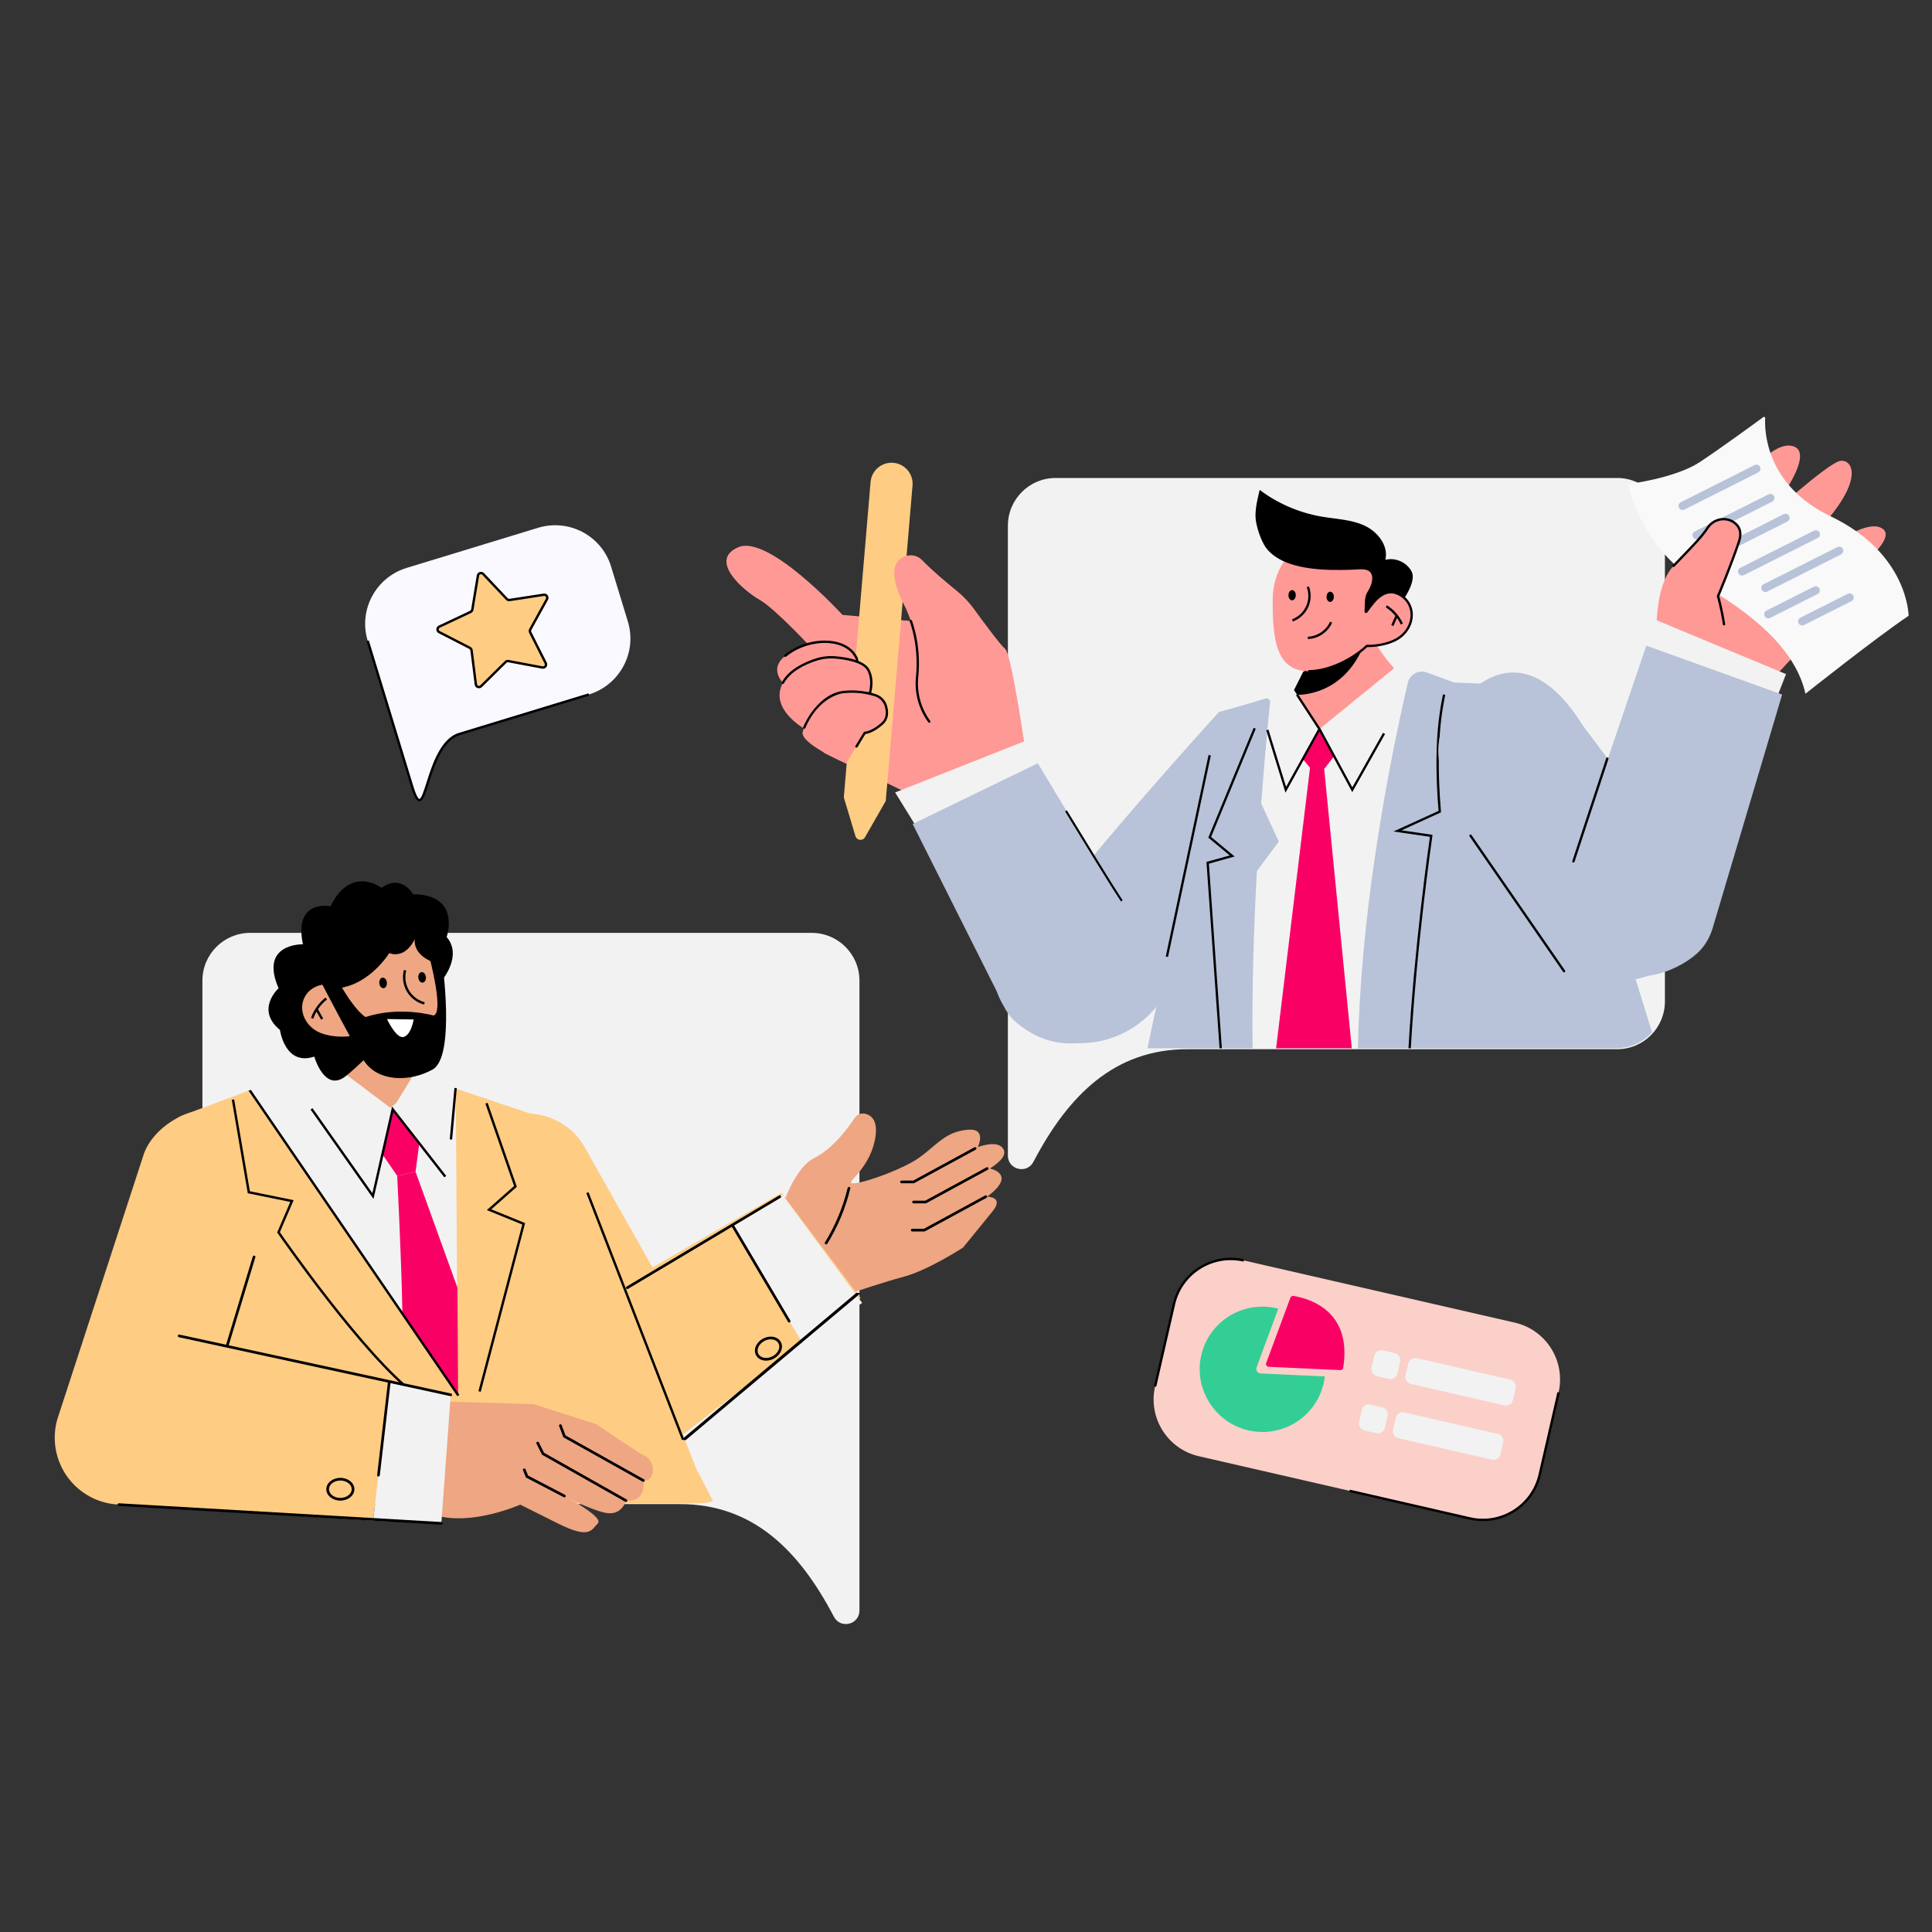 <svg width="550" height="550" viewBox="0 0 550 550" fill="none" xmlns="http://www.w3.org/2000/svg">
<rect x="0" y="0" width="550" height="550" fill="#333333" stroke="none"/>
<g clip-path="url(#clip0_1_1016)">
<g clip-path="url(#clip1_1_1016)">
<path d="M460.378 136.07H300.511C293.006 136.07 286.923 142.159 286.923 149.67V328.969C286.923 333.005 292.324 334.325 294.195 330.749C304.127 311.779 317.294 298.684 338.024 298.684H460.378C467.882 298.684 473.966 292.596 473.966 285.085V149.67C473.966 142.159 467.882 136.07 460.378 136.07ZM231.079 265.571H71.212C63.707 265.571 57.624 271.66 57.624 279.171V414.586C57.624 422.096 63.707 428.185 71.212 428.185H193.566C214.296 428.185 227.463 441.28 237.394 460.25C239.266 463.825 244.667 462.506 244.667 458.469V279.171C244.667 271.66 238.583 265.571 231.079 265.571Z" fill="#F2F2F2"/>
</g>
<g clip-path="url(#clip2_1_1016)">
<path d="M153.162 150.26L115.78 161.667C106.969 164.355 101.998 173.648 104.676 182.424L117.331 223.899C121.411 237.27 120.8 211.997 130.76 208.958L167.639 197.705C176.449 195.016 181.421 185.723 178.743 176.948L173.963 161.281C171.285 152.506 161.972 147.572 153.162 150.26Z" fill="#F9F9FF"/>
<path d="M137.562 163.404L144.298 170.546C144.495 170.754 144.783 170.853 145.067 170.809L154.802 169.314C155.518 169.204 156.049 169.96 155.699 170.594L150.952 179.202C150.813 179.453 150.807 179.757 150.936 180.013L155.351 188.775C155.676 189.42 155.116 190.158 154.404 190.024L144.734 188.202C144.451 188.149 144.16 188.238 143.955 188.44L136.949 195.35C136.433 195.859 135.557 195.559 135.467 194.842L134.237 185.109C134.201 184.824 134.027 184.576 133.771 184.444L125.027 179.953C124.383 179.623 124.401 178.699 125.057 178.39L133.968 174.196C134.228 174.074 134.412 173.831 134.459 173.548L136.061 163.862C136.179 163.149 137.066 162.878 137.562 163.404Z" fill="#FFCC83"/>
<path d="M119.631 228.078C119.553 228.102 119.473 228.113 119.39 228.113C118.588 228.11 117.897 226.918 117.007 223.998L104.351 182.523L105 182.325L117.656 223.8C118.685 227.172 119.247 227.436 119.394 227.436C119.944 227.436 120.729 224.954 121.427 222.763C123.015 217.774 125.417 210.235 130.661 208.634L167.54 197.381L167.738 198.028L130.859 209.281C125.955 210.777 123.62 218.113 122.074 222.967C121.132 225.924 120.535 227.802 119.631 228.078Z" fill="black"/>
<path d="M136.687 195.89C136.447 195.963 136.186 195.961 135.937 195.876C135.497 195.725 135.188 195.345 135.13 194.885L133.9 185.151C133.878 184.977 133.772 184.825 133.615 184.745L124.871 180.254C124.458 180.042 124.206 179.622 124.215 179.158C124.224 178.694 124.491 178.283 124.912 178.084L133.824 173.89C133.983 173.816 134.095 173.667 134.124 173.493L135.726 163.808C135.801 163.35 136.125 162.981 136.57 162.845C137.016 162.709 137.49 162.835 137.809 163.172L144.546 170.313C144.666 170.441 144.842 170.502 145.017 170.475L154.75 168.98C155.211 168.909 155.662 169.101 155.929 169.481C156.195 169.861 156.221 170.35 155.997 170.757L151.249 179.364C151.164 179.518 151.161 179.704 151.239 179.861L155.654 188.622C155.863 189.037 155.818 189.525 155.537 189.896C155.256 190.266 154.798 190.442 154.34 190.356L144.67 188.535C144.497 188.502 144.319 188.556 144.194 188.68L137.187 195.59C137.043 195.732 136.871 195.834 136.687 195.89ZM136.768 163.492C136.569 163.553 136.429 163.711 136.396 163.916L134.794 173.602C134.728 173.996 134.474 174.332 134.113 174.502L125.201 178.696C125.013 178.785 124.898 178.962 124.894 179.169C124.89 179.377 124.998 179.558 125.183 179.653L133.927 184.143C134.282 184.326 134.524 184.671 134.574 185.066L135.804 194.799C135.829 195.005 135.963 195.169 136.159 195.236C136.356 195.303 136.562 195.256 136.71 195.11L143.717 188.2C144.001 187.919 144.405 187.795 144.798 187.87L154.468 189.691C154.673 189.73 154.869 189.654 154.996 189.488C155.121 189.323 155.141 189.113 155.047 188.927L150.633 180.166C150.453 179.81 150.462 179.388 150.655 179.039L155.402 170.432C155.502 170.25 155.491 170.04 155.372 169.87C155.253 169.699 155.058 169.617 154.852 169.648L145.119 171.144C144.723 171.205 144.324 171.068 144.05 170.778L137.314 163.636C137.171 163.485 136.967 163.431 136.768 163.492Z" fill="black"/>
</g>
<g clip-path="url(#clip3_1_1016)">
<path d="M431.24 376.528L354.074 358.818C345.148 356.769 336.251 362.344 334.203 371.271L328.829 394.685C326.78 403.611 332.356 412.508 341.282 414.556L418.448 432.266C427.374 434.315 436.27 428.74 438.319 419.814L443.693 396.399C445.741 387.473 440.166 378.577 431.24 376.528Z" fill="#FAD0C9"/>
<path d="M376.807 393.811C374.6 403.424 364.99 409.422 355.357 407.187C346.033 405.023 340.001 395.72 341.86 386.348C343.86 376.264 353.934 369.961 363.901 372.557L357.722 389.236C357.414 390.066 358.005 390.956 358.891 390.997L377.145 391.839C377.072 392.493 376.957 393.154 376.807 393.811Z" fill="#32CE95"/>
<path d="M397.067 385.207L393.639 384.421C392.555 384.172 391.474 384.849 391.226 385.933L390.442 389.347C390.193 390.431 390.87 391.511 391.955 391.76L395.382 392.547C396.466 392.796 397.547 392.118 397.796 391.034L398.579 387.621C398.828 386.537 398.151 385.456 397.067 385.207Z" fill="#F2F2F2"/>
<path d="M429.965 392.758L403.315 386.641C402.231 386.392 401.15 387.07 400.902 388.154L400.118 391.567C399.869 392.651 400.547 393.732 401.631 393.981L428.281 400.097C429.365 400.346 430.445 399.669 430.694 398.585L431.477 395.171C431.726 394.087 431.049 393.006 429.965 392.758Z" fill="#F2F2F2"/>
<path d="M426.419 408.209L399.769 402.093C398.685 401.844 397.604 402.521 397.355 403.605L396.572 407.019C396.323 408.103 397 409.184 398.084 409.433L424.734 415.549C425.818 415.798 426.899 415.121 427.148 414.037L427.931 410.623C428.18 409.539 427.503 408.458 426.419 408.209Z" fill="#F2F2F2"/>
<path d="M393.521 400.659L390.093 399.872C389.009 399.624 387.928 400.301 387.679 401.385L386.896 404.798C386.647 405.883 387.324 406.963 388.408 407.212L391.836 407.999C392.92 408.247 394.001 407.57 394.25 406.486L395.033 403.072C395.282 401.988 394.605 400.908 393.521 400.659Z" fill="#F2F2F2"/>
<path d="M360.461 388.031L367.355 369.42C367.489 369.059 367.86 368.849 368.239 368.915C373.34 369.797 384.914 373.531 382.376 389.379C382.313 389.774 381.956 390.057 381.556 390.039L361.17 389.099C360.633 389.074 360.274 388.535 360.461 388.031Z" fill="#F90065"/>
<path d="M329.155 394.776L328.496 394.625L333.877 371.179C335.962 362.095 345.063 356.403 354.165 358.492L354.014 359.151C345.276 357.145 336.538 362.609 334.536 371.331L329.155 394.776ZM418.357 432.592L384.129 424.736L384.28 424.078L418.508 431.934C427.246 433.939 435.984 428.475 437.986 419.754L443.367 396.308L444.026 396.46L438.646 419.905C436.561 428.989 427.459 434.681 418.357 432.592Z" fill="black"/>
</g>
<g clip-path="url(#clip4_1_1016)">
<path d="M221.614 347.142C221.614 347.142 225.041 333.038 231.896 329.607C237.197 326.955 241.586 320.884 243.305 318.267C243.935 317.307 245.081 316.807 246.205 317.039C248.035 317.415 250.213 318.989 249.034 324.652C247.13 333.8 239.513 337.231 243.321 336.85C247.13 336.469 257.432 332.588 261.601 329.607C266.933 325.795 269.19 322.067 275.692 321.602C281.024 321.221 278.358 326.558 278.358 326.558C278.358 326.558 283.309 324.652 285.213 326.558C287.117 328.464 284.832 330.751 281.786 332.657C281.786 332.657 289.783 334.181 281.024 340.662C281.024 340.662 285.975 340.662 282.547 344.855C279.12 349.048 274.169 355.147 274.169 355.147C274.169 355.147 264.267 361.627 257.031 363.533C252.029 364.851 244.295 367.444 239.998 368.919C237.726 369.699 235.268 369.763 232.966 369.077C229.104 367.925 223.351 365.57 220.471 361.246C215.901 354.384 221.614 347.142 221.614 347.142Z" fill="#EEA683"/>
<path d="M202.965 427.34C201.571 427.74 200.101 427.954 198.581 427.954H34.728L46.587 324.602C46.956 321.358 49.116 318.595 52.17 317.451L70.758 310.498L71.257 310.311L71.451 310.304L124.852 308.249L159.938 320.032L198.155 418.024C198.155 418.024 200.207 421.801 202.965 427.34Z" fill="#FFCC83"/>
<path d="M113.766 297.87L121.477 310.301C121.477 310.301 133.028 323.278 112.282 322.17C91.536 321.063 83.49 308.158 83.49 308.158C83.49 308.158 95.531 293.607 94.076 286.184L113.766 297.87Z" fill="#EEA683"/>
<path d="M129.745 309.778L130.134 366.946L130.343 397.482L114.476 374.075L71.257 310.315L82.61 307.498L108.672 316.774L109.182 316.928L111.161 315.331L122.84 305.868L129.745 309.778Z" fill="#F2F2F2"/>
<path d="M245 369.526C244.497 369.891 243.972 370.232 243.424 370.548L228.854 381.801L190.498 411.428C187.565 413.127 184.246 414 180.904 414C179.241 414 177.57 413.784 175.936 413.346C171.018 412.03 164.58 399.896 162.108 395.511L133.377 344.597C128.311 335.626 131.608 324.313 140.738 319.337C149.863 314.357 161.371 317.598 166.433 326.573L185.754 360.811L207.998 347.931L222.477 339.546L245 369.526Z" fill="#FFCC83"/>
<path d="M130.214 366.565L130.422 397.101L114.555 373.694C114.258 357.282 113.068 334.732 113.068 334.732L118.302 333.576L130.214 366.565Z" fill="#F90065"/>
<path d="M106.306 324.875L113.068 334.729L118.3 333.573L120.125 319.513L113.379 314.457L109.208 317.223L106.306 324.875Z" fill="#F90065"/>
<path d="M82.739 307.456L88.958 298.675L111.698 315.803L106.422 340.17L82.739 307.456Z" fill="#F2F2F2"/>
<path d="M126.763 334.963L111.698 315.803L122.073 298.868L129.833 309.785L126.763 334.963Z" fill="#F2F2F2"/>
<path d="M125.976 278.86C125.976 278.86 131.693 271.983 127.144 266.746C127.144 266.746 131.416 254.669 117.589 254.566C117.589 254.566 114.368 248.672 108.621 252.745C108.621 252.745 99.918 246.103 94.096 257.997C94.096 257.997 83.487 255.825 86.243 268.825C86.243 268.825 73.707 268.434 79.305 281.329C79.305 281.329 72.606 287.393 79.695 293.196C79.695 293.196 81.087 303.568 89.467 300.794C89.467 300.794 92.33 310.845 98.162 306.553C103.994 302.262 125.976 278.86 125.976 278.86Z" fill="black"/>
<path d="M86.241 284.093C87.193 281.928 89.17 280.502 91.477 280.029C91.322 269.826 97.183 262.847 105.943 261.889C115.426 260.851 124.71 267.259 125.976 278.86C127.243 290.462 127.101 299.994 117.618 301.032C112.308 301.612 105.195 299.405 99.741 295.314C96.699 295.715 93.139 295.266 90.855 294.26C86.652 292.407 84.585 287.855 86.241 284.093Z" fill="#EEA683"/>
<path d="M89.178 290.012L88.537 289.791C89.316 287.522 90.787 285.46 92.675 283.985L93.093 284.522C91.306 285.916 89.916 287.866 89.178 290.012Z" fill="black"/>
<path d="M91.413 290.272L89.815 287.47L90.405 287.133L92.003 289.935L91.413 290.272Z" fill="black"/>
<path d="M109.223 281.311C109.816 281.247 110.223 280.524 110.133 279.697C110.043 278.869 109.489 278.251 108.897 278.316C108.304 278.38 107.896 279.103 107.987 279.93C108.077 280.758 108.63 281.376 109.223 281.311Z" fill="black"/>
<path d="M120.333 279.732C120.925 279.668 121.333 278.945 121.243 278.117C121.153 277.29 120.599 276.672 120.006 276.737C119.414 276.801 119.006 277.524 119.096 278.351C119.186 279.179 119.74 279.797 120.333 279.732Z" fill="black"/>
<path d="M120.728 285.971C118.676 285.434 116.885 284.075 115.816 282.241C114.747 280.409 114.443 278.18 114.984 276.128L115.641 276.301C115.145 278.18 115.423 280.221 116.402 281.899C117.382 283.577 119.021 284.822 120.899 285.314L120.728 285.971ZM121.721 300.165C120.57 300.795 119.206 301.2 117.654 301.37C112.174 301.969 105.121 299.733 99.648 295.668C96.631 296.04 93.061 295.603 90.718 294.571C88.609 293.641 86.948 292.03 86.042 290.033C85.13 288.023 85.09 285.865 85.93 283.956C86.858 281.846 88.746 280.327 91.135 279.757C91.087 269.674 96.861 262.538 105.907 261.551L105.98 262.226C97.227 263.185 91.667 270.17 91.817 280.024L91.821 280.306L91.546 280.362C89.246 280.834 87.425 282.243 86.551 284.23C85.79 285.96 85.829 287.921 86.66 289.752C87.497 291.596 89.035 293.087 90.992 293.949C93.266 294.951 96.764 295.364 99.696 294.977L99.834 294.959L99.945 295.042C105.22 298.999 112.308 301.271 117.581 300.694C119.374 300.498 120.894 299.973 122.094 299.136L122.482 299.693C122.24 299.863 121.986 300.02 121.721 300.165Z" fill="black"/>
<path d="M91.482 279.74C91.482 279.74 100.99 298.053 103.688 302.077C107.603 307.914 116.433 308.157 123.128 304.492C129.822 300.827 125.8 273.065 125.8 273.065L122.228 272.339C123.565 277.593 125.951 288.437 123.414 289.101C123.414 289.101 113.921 286.318 104.08 289.53C104.08 289.53 101.45 288.27 96.913 280.395L91.482 279.74Z" fill="black"/>
<path d="M118.174 289.888L109.637 289.752C109.637 289.752 112.435 296.2 114.972 295.536C117.509 294.873 118.174 289.888 118.174 289.888Z" fill="white"/>
<path d="M115.656 295.625C115.468 295.728 115.269 295.81 115.057 295.865C112.319 296.581 109.623 290.574 109.326 289.887L109.115 289.403L118.561 289.554L118.511 289.933C118.484 290.129 117.888 294.404 115.656 295.625ZM110.168 290.1C111.084 292.031 113.193 295.65 114.887 295.207C116.783 294.706 117.564 291.361 117.775 290.221L110.168 290.1ZM123.02 273.789C123.02 273.789 117.66 271.938 118.061 267.366C118.061 267.366 115.658 273.034 110.808 271.337C110.808 271.337 105.439 280.08 96.661 281.258C96.661 281.258 87.83 281.015 89.547 273.546C91.264 266.077 96.732 257.749 103.66 257.711C110.589 257.673 120.998 262.131 123.134 266.039C125.27 269.948 125.08 274.59 125.08 274.59L123.02 273.789Z" fill="black"/>
<path d="M106.329 341.309L88.407 315.865L88.962 315.473L106.006 339.67L111.617 315.01L127.031 334.753L126.496 335.172L111.962 316.556L106.329 341.309Z" fill="black"/>
<path d="M128.709 324.41L128.033 324.348L129.365 309.714L130.041 309.776L128.709 324.41Z" fill="black"/>
<path d="M130.762 397.085L130.203 397.47L70.758 310.498L71.257 310.312L71.451 310.304L130.762 397.085Z" fill="black"/>
<path d="M117.887 397.095C103.29 386.165 79.25 351.363 79.008 351.012L78.902 350.858L82.634 342.162L70.542 339.696L65.989 313.088L66.658 312.974L71.133 339.122L83.587 341.663L79.674 350.781C81.436 353.321 104.281 386.059 118.293 396.551L117.887 397.095Z" fill="black"/>
<path d="M136.856 396.206L136.2 396.032L148.682 348.594L138.59 344.485L146.344 337.642L138.176 314.169L138.818 313.946L147.135 337.849L139.861 344.27L149.491 348.19L149.415 348.479L136.856 396.206Z" fill="black"/>
<path d="M194.126 409.893L166.916 339.645L167.548 339.399L194.759 409.648L194.126 409.893Z" fill="black"/>
<path d="M133.224 412.664C131.671 413.007 130.13 412.022 129.787 410.468C129.444 408.914 130.429 407.371 131.981 407.028C133.533 406.685 135.075 407.67 135.418 409.224C135.76 410.778 134.776 412.321 133.224 412.664ZM132.127 407.692C130.941 407.954 130.188 409.134 130.45 410.322C130.712 411.509 131.891 412.262 133.077 412C134.264 411.738 135.016 410.559 134.754 409.371C134.493 408.183 133.314 407.43 132.127 407.692Z" fill="black"/>
<path d="M113.077 398.602L151.922 399.746L169.821 405.464C169.821 405.464 181.849 413.71 183.15 414.231C186.958 415.756 186.577 421.855 183.15 421.474C183.15 421.474 184.292 427.573 178.199 427.191C178.199 427.191 177.057 431.766 172.106 430.622C167.155 429.479 159.538 425.285 159.538 425.285C159.538 425.285 172.106 431.766 170.202 433.672C168.297 435.578 167.917 438.246 158.777 433.672C149.611 429.085 148.113 428.335 148.113 428.335C148.113 428.335 134.403 434.434 124.121 431.385C122.375 430.867 120.837 430.415 119.488 430.021C111.683 427.746 105.723 421.263 104.398 413.235C103.455 407.524 104.912 401.604 113.077 398.602Z" fill="#EEA683"/>
<path d="M64.711 382.974L110.792 393.662L106.225 432.89C100.585 432.547 33.761 428.316 33.761 428.316C27.938 428.049 22.552 425.129 19.155 420.387C15.755 415.649 14.715 409.611 16.326 404L40.718 329.226C43.628 319.113 58.998 312.835 60.842 318.152C64.597 328.986 75.237 347.698 72.327 357.815L64.711 382.974Z" fill="#FFCC83"/>
<path d="M110.791 393.647L106.222 432.909L125.644 433.672L128.31 397.078L110.791 393.647Z" fill="#F2F2F2"/>
<path d="M64.711 383.355C64.674 383.355 64.637 383.35 64.6 383.338C64.399 383.277 64.285 383.064 64.346 382.863L71.963 357.705C72.024 357.503 72.238 357.39 72.438 357.45C72.639 357.511 72.753 357.724 72.692 357.926L65.075 383.084C65.025 383.249 64.874 383.355 64.711 383.355Z" fill="black"/>
<path d="M128.31 397.459C128.283 397.459 128.256 397.456 128.229 397.45L50.92 380.678C50.715 380.633 50.584 380.43 50.629 380.224C50.673 380.019 50.877 379.889 51.081 379.933L128.391 396.705C128.596 396.75 128.727 396.952 128.682 397.158C128.643 397.337 128.486 397.459 128.31 397.459ZM125.644 434.053C125.637 434.053 125.63 434.052 125.622 434.052L33.841 428.715C33.631 428.703 33.471 428.523 33.483 428.313C33.495 428.103 33.67 427.945 33.885 427.955L125.666 433.291C125.876 433.303 126.036 433.484 126.024 433.694C126.012 433.896 125.844 434.053 125.644 434.053Z" fill="black"/>
<path d="M107.745 420.33C107.731 420.33 107.716 420.329 107.701 420.327C107.492 420.303 107.342 420.114 107.367 419.905L110.413 393.603C110.437 393.394 110.627 393.244 110.835 393.268C111.044 393.292 111.194 393.482 111.17 393.691L108.123 419.993C108.101 420.187 107.936 420.33 107.745 420.33ZM96.891 427.191C94.686 427.191 92.892 425.738 92.892 423.951C92.892 422.165 94.686 420.711 96.891 420.711C99.096 420.711 100.89 422.165 100.89 423.951C100.89 425.738 99.096 427.191 96.891 427.191ZM96.891 421.474C95.106 421.474 93.654 422.585 93.654 423.951C93.654 425.318 95.106 426.429 96.891 426.429C98.676 426.429 100.128 425.318 100.128 423.951C100.128 422.585 98.676 421.474 96.891 421.474ZM218.101 387.344C217.842 387.344 217.587 387.32 217.338 387.271C216.366 387.083 215.608 386.546 215.204 385.761C214.8 384.977 214.802 384.048 215.211 383.146C215.607 382.275 216.339 381.53 217.273 381.047C218.208 380.564 219.239 380.398 220.178 380.582C221.149 380.771 221.907 381.307 222.311 382.092C222.716 382.876 222.713 383.805 222.304 384.707C221.909 385.578 221.177 386.324 220.242 386.806C219.555 387.161 218.817 387.344 218.101 387.344ZM219.413 381.271C218.819 381.271 218.201 381.426 217.623 381.725C216.84 382.129 216.23 382.746 215.905 383.462C215.594 384.147 215.586 384.839 215.881 385.412C216.176 385.985 216.745 386.379 217.483 386.523C218.254 386.672 219.11 386.533 219.893 386.128C220.676 385.724 221.286 385.107 221.61 384.392C221.921 383.707 221.93 383.014 221.634 382.441V382.441C221.339 381.868 220.77 381.474 220.033 381.33C219.831 381.291 219.623 381.271 219.413 381.271Z" fill="black"/>
<path d="M245.435 370.901C244.929 371.275 244.399 371.626 243.847 371.95L229.17 383.492L208.159 348.75L222.745 340.151L245.435 370.901Z" fill="#F2F2F2"/>
<path d="M178.58 366.964C178.45 366.964 178.324 366.897 178.253 366.778C178.145 366.597 178.204 366.363 178.385 366.255L221.8 340.334C221.98 340.227 222.214 340.285 222.322 340.466C222.43 340.647 222.371 340.881 222.19 340.989L178.775 366.91C178.714 366.946 178.647 366.964 178.58 366.964Z" fill="black"/>
<path d="M224.661 376.493C224.531 376.493 224.404 376.427 224.333 376.306L208.338 349.242C208.231 349.061 208.291 348.827 208.472 348.72C208.653 348.613 208.886 348.672 208.993 348.854L224.988 375.918C225.096 376.099 225.035 376.333 224.855 376.44C224.794 376.476 224.727 376.493 224.661 376.493ZM235.18 354.25C235.112 354.25 235.043 354.232 234.981 354.193C234.802 354.083 234.746 353.848 234.857 353.669C237.816 348.871 239.987 343.66 241.31 338.179C241.36 337.975 241.566 337.849 241.77 337.899C241.975 337.948 242.1 338.154 242.051 338.359C240.709 343.917 238.506 349.203 235.505 354.069C235.433 354.186 235.308 354.25 235.18 354.25ZM260.175 336.85H256.651C256.44 336.85 256.27 336.679 256.27 336.469C256.27 336.258 256.44 336.087 256.651 336.087H259.981L277.414 326.604C277.599 326.504 277.831 326.572 277.931 326.757C278.031 326.942 277.963 327.173 277.778 327.274L260.175 336.85ZM263.602 342.568H260.078C259.868 342.568 259.697 342.397 259.697 342.186C259.697 341.976 259.868 341.805 260.078 341.805H263.409L280.842 332.322C281.026 332.222 281.258 332.29 281.359 332.475C281.459 332.66 281.391 332.891 281.206 332.992L263.602 342.568ZM263.221 350.573H259.697C259.487 350.573 259.316 350.402 259.316 350.191C259.316 349.981 259.487 349.81 259.697 349.81H263.028L280.461 340.327C280.645 340.227 280.877 340.295 280.978 340.48C281.078 340.665 281.01 340.896 280.825 340.997L263.221 350.573ZM160.674 426.272C160.615 426.272 160.555 426.258 160.499 426.228L149.716 420.603L148.902 418.566C148.824 418.37 148.919 418.148 149.114 418.07C149.31 417.992 149.531 418.087 149.609 418.283L150.319 420.057L160.851 425.552C161.037 425.65 161.11 425.88 161.013 426.066C160.945 426.197 160.812 426.272 160.674 426.272ZM178.199 427.573C178.135 427.573 178.071 427.557 178.012 427.523L154.299 414.125L152.723 410.971C152.629 410.782 152.705 410.554 152.894 410.459C153.082 410.366 153.311 410.442 153.405 410.63L154.876 413.575L178.386 426.859C178.569 426.963 178.634 427.196 178.531 427.379C178.461 427.503 178.332 427.573 178.199 427.573ZM183.149 421.855C183.087 421.855 183.023 421.839 182.964 421.806L160.373 409.159L159.181 405.979C159.108 405.782 159.208 405.562 159.404 405.488C159.602 405.415 159.821 405.514 159.895 405.711L160.988 408.63L183.336 421.141C183.519 421.244 183.585 421.476 183.482 421.66C183.412 421.784 183.283 421.855 183.149 421.855Z" fill="black"/>
<path d="M195.159 410L245 368.146L243.841 368L194 409.854L195.159 410Z" fill="black"/>
</g>
<g clip-path="url(#clip5_1_1016)">
<path d="M262.15 177.048L239.844 175.052C239.844 175.052 218.87 152.108 210.214 155.766C201.558 159.424 211.546 168.069 216.207 170.73C220.868 173.39 231.854 185.361 231.854 185.361L234.518 214.291L262.15 227.592L292.446 217.283L262.15 177.048Z" fill="#FF9996"/>
<path d="M252.159 228.014L246.25 238.338C245.598 239.476 243.899 239.281 243.522 238.025L240.217 227.003L247.835 137.21C248.114 133.916 251.014 131.472 254.312 131.751C257.61 132.03 260.057 134.927 259.777 138.221L252.159 228.014Z" fill="#FFCC83"/>
<path d="M223.864 195.337C223.864 195.337 218.204 191.014 223.531 186.691C228.858 182.368 234.851 182.701 234.851 182.701C234.851 182.701 241.509 182.368 243.839 187.356C246.17 192.344 223.864 195.337 223.864 195.337Z" fill="#FF9996"/>
<path d="M229.857 207.973C229.857 207.973 220.202 202.985 222.199 196.002C223.529 191.355 228.837 188.917 232.241 187.806C234.054 187.214 235.964 186.994 237.864 187.16C240.972 187.433 245.839 188.247 247.169 190.681C249.166 194.339 247.169 198.662 247.169 198.662L229.857 207.973Z" fill="#FF9996"/>
<path d="M240.864 217.346C240.864 217.346 227.526 211.631 228.525 208.305C229.524 204.98 233.852 197.664 240.177 196.999C243.962 196.601 247.15 197.275 249.102 197.88C250.582 198.339 251.757 199.499 252.195 200.984C252.653 202.535 252.777 204.545 251.164 205.978C248.167 208.638 246.17 208.638 246.17 208.638L240.864 217.346ZM292.446 217.283C292.446 217.283 288.118 186.358 286.121 184.696C284.752 183.556 280.098 177.262 277.306 173.414C275.885 171.456 274.215 169.693 272.334 168.171C269.504 165.882 265.19 162.273 262.591 159.533C259.987 156.787 255.316 158.13 254.693 161.86C254.325 164.065 254.847 167.218 257.156 171.727C261.317 179.85 261.61 187.543 261.087 192.674C260.625 197.203 261.839 201.741 264.537 205.411L275.467 220.276L292.446 217.283Z" fill="#FF9996"/>
<path d="M244 188.6C243.987 188.6 243.973 188.599 243.96 188.598C243.777 188.576 243.647 188.411 243.669 188.228C243.698 187.986 243.655 187.747 243.538 187.497C241.331 182.773 234.931 183.029 234.867 183.033L234.85 183.034L234.832 183.033C234.772 183.03 228.899 182.763 223.741 186.949C223.599 187.065 223.389 187.043 223.273 186.901C223.157 186.758 223.179 186.549 223.321 186.433C228.601 182.148 234.431 182.347 234.853 182.368C235.258 182.353 241.807 182.219 244.141 187.215C244.31 187.576 244.373 187.943 244.33 188.307C244.31 188.476 244.166 188.6 244 188.6ZM243.807 212.849C243.748 212.849 243.688 212.833 243.634 212.8C243.477 212.705 243.427 212.5 243.523 212.343L245.983 208.305H246.17C246.187 208.305 248.101 208.252 250.943 205.729C252.155 204.652 252.469 203.087 251.876 201.078C251.471 199.707 250.397 198.63 249.003 198.198C247.035 197.587 243.912 196.94 240.212 197.33C237.57 197.608 232.29 200.008 229.266 207.241C229.195 207.41 229 207.49 228.831 207.42C228.661 207.349 228.581 207.154 228.652 206.985C230.131 203.446 234.216 197.292 240.143 196.669C243.954 196.268 247.172 196.933 249.2 197.562C250.807 198.061 252.046 199.305 252.514 200.89C253.178 203.136 252.787 204.981 251.385 206.226C248.826 208.498 246.957 208.889 246.366 208.957L244.091 212.689C244.029 212.792 243.919 212.849 243.807 212.849Z" fill="black"/>
<path d="M247.593 197.805C247.562 197.805 247.531 197.801 247.5 197.792C247.323 197.741 247.222 197.556 247.274 197.38C247.687 195.966 248.185 193.237 246.876 190.841C245.601 188.505 240.664 187.74 237.835 187.492C235.972 187.328 234.125 187.541 232.344 188.122C229.176 189.157 225.01 191.109 223.158 194.534C223.07 194.696 222.868 194.756 222.706 194.669C222.545 194.581 222.484 194.38 222.572 194.218C224.528 190.6 228.854 188.562 232.138 187.49C234.005 186.881 235.941 186.658 237.893 186.829C241.511 187.146 246.108 188.044 247.461 190.522C248.884 193.128 248.355 196.054 247.913 197.566C247.87 197.711 247.737 197.805 247.593 197.805ZM264.537 205.743C264.435 205.743 264.334 205.696 264.269 205.607C261.531 201.883 260.283 197.278 260.756 192.64C261.133 188.945 261.132 183.215 258.987 176.899C258.928 176.726 259.021 176.537 259.196 176.478C259.37 176.42 259.559 176.512 259.618 176.686C261.801 183.115 261.802 188.947 261.418 192.708C260.962 197.181 262.165 201.623 264.805 205.214C264.914 205.362 264.882 205.57 264.734 205.679C264.675 205.722 264.606 205.743 264.537 205.743Z" fill="black"/>
<path d="M404.141 197.457C404.141 197.457 397.41 210.779 375.762 214.358C354.12 217.938 364.526 204.118 364.526 204.118L367.864 197.476L370.974 191.287L390.102 177.714C390.09 177.83 390.09 177.941 390.09 178.057C390.01 185.375 404.141 197.457 404.141 197.457Z" fill="#FF9996"/>
<path d="M390.102 177.714C390.09 177.83 390.09 177.941 390.09 178.057C388.32 185.412 383.82 195.315 372.363 197.519C370.476 197.881 368.995 197.844 367.864 197.476L370.974 191.287L390.102 177.714Z" fill="black"/>
<path d="M402.188 194.286L402.108 195.619L401.805 200.793L399.777 235.3L399.734 236.038L399.711 236.48L399.671 237.139L396.072 298.42H352.359L354.823 251.943L356.361 222.897L357.133 208.312L357.186 207.324L357.429 202.722L359.384 203.241L361.185 203.716L364.241 204.528L375.144 207.414L375.617 207.54L375.637 207.531L375.913 207.394L400.62 195.067L401.216 194.771L402.188 194.286Z" fill="#F2F2F2"/>
<path d="M384.823 298.42H363.282L372.921 218.683H376.946L376.952 218.753L384.823 298.42Z" fill="#F90065"/>
<path d="M254.826 225.597L291.78 210.966L296.441 220.276L261.817 236.903L254.826 225.597Z" fill="#F2F2F2"/>
<path d="M401.035 171.815C399.912 169.829 397.873 168.65 395.609 168.417C394.779 158.609 388.473 152.472 379.955 152.392C370.735 152.306 362.42 159.346 362.314 170.603C362.208 181.859 363.259 190.994 372.48 191.081C377.643 191.129 384.272 188.329 389.126 183.879C392.09 183.973 395.471 183.201 397.572 182.016C401.437 179.835 402.988 175.268 401.035 171.815Z" fill="#FF9996"/>
<path d="M398.776 177.777C397.862 175.789 396.338 174.051 394.485 172.884L394.836 172.329C396.794 173.564 398.406 175.401 399.373 177.504L398.776 177.777Z" fill="black"/>
<path d="M396.652 178.241L396.053 177.975L397.321 175.132L397.92 175.399L396.652 178.241Z" fill="black"/>
<path d="M379.72 169.905C379.728 169.103 379.267 168.448 378.69 168.442C378.114 168.437 377.641 169.083 377.633 169.886C377.626 170.688 378.087 171.343 378.663 171.349C379.239 171.354 379.713 170.708 379.72 169.905Z" fill="black"/>
<path d="M368.883 169.455C368.891 168.652 368.43 167.997 367.853 167.992C367.277 167.986 366.804 168.633 366.796 169.435C366.788 170.238 367.249 170.893 367.826 170.898C368.402 170.904 368.875 170.258 368.883 169.455Z" fill="black"/>
<path d="M368.044 176.924L367.816 176.31C369.576 175.658 371.033 174.306 371.814 172.601C372.596 170.896 372.667 168.911 372.01 167.155L372.625 166.926C373.342 168.844 373.264 171.012 372.411 172.874C371.558 174.736 369.966 176.212 368.044 176.924ZM372.314 181.913L372.297 181.258C374.964 181.189 377.569 179.433 378.631 176.989L379.232 177.25C378.054 179.962 375.274 181.836 372.314 181.913Z" fill="black"/>
<path d="M372.616 191.409C372.57 191.409 372.523 191.409 372.477 191.408L372.483 190.753C372.525 190.753 372.568 190.754 372.611 190.754C377.719 190.754 384.247 187.906 388.904 183.638L389.003 183.547L389.136 183.552C391.989 183.642 395.319 182.91 397.41 181.73C399.21 180.715 400.546 179.137 401.174 177.287C401.798 175.45 401.647 173.564 400.749 171.976C399.719 170.154 397.833 168.975 395.575 168.743L395.304 168.715L395.282 168.444C394.481 158.972 388.463 152.8 379.952 152.72L379.958 152.065C388.752 152.147 394.991 158.44 395.912 168.123C398.264 168.441 400.226 169.717 401.321 171.654C402.312 173.406 402.48 175.481 401.796 177.497C401.116 179.5 399.673 181.206 397.733 182.301C395.58 183.516 392.196 184.276 389.25 184.21C384.417 188.597 377.919 191.409 372.616 191.409Z" fill="black"/>
<path d="M368.303 212.951L373.077 218.752H377.101L383.304 210.743L375.619 207.54L368.303 212.951Z" fill="#F90065"/>
<path d="M367.264 194.741L375.619 207.54L366.035 224.823L358.659 200.88L367.264 194.741Z" fill="#F2F2F2"/>
<path d="M347.046 202.652C347.046 202.652 290.305 264.942 285.633 278.897C281.362 291.652 300.049 299.354 313.588 296.297C321.568 294.495 328.12 289.325 331.768 282.79L364.045 239.599L347.046 202.652Z" fill="#B8C2D8"/>
<path d="M384.966 224.823L375.619 207.54L397.382 189.829L402.186 194.285L384.966 224.823Z" fill="#F2F2F2"/>
<path d="M470.307 293.891C469.718 294.54 469.069 295.132 468.366 295.66C467.254 296.495 466.016 297.163 464.681 297.632C464.664 297.642 464.648 297.649 464.628 297.652C463.206 298.151 461.675 298.42 460.08 298.42H386.587C387.236 262.221 394.308 224.134 398.602 204.099C399.052 202.004 399.471 200.108 399.847 198.432C400.13 197.186 400.387 196.062 400.62 195.067C400.676 194.821 400.733 194.582 400.786 194.352C400.869 193.99 400.999 193.651 401.166 193.338C402.111 191.586 404.249 190.711 406.22 191.443L413.923 194.303L421.424 194.608L439.792 195.353L451.694 233.784L451.72 233.867L465.373 277.95L465.623 278.761L470.307 293.891Z" fill="#B8C2D8"/>
<path d="M409.599 216.123C409.559 220.29 409.719 225.228 410.205 231.02L410.225 231.25L399.734 236.038L398.995 236.377L399.711 236.48L407.814 237.661L407.768 237.987C407.698 238.452 403.333 268.34 401.625 298.42H400.969C402.584 269.899 406.589 241.568 407.072 238.216L399.671 237.139L396.698 236.706L399.777 235.3L409.532 230.847C407.967 212 409.895 202.217 410.624 198.522C410.687 198.193 410.744 197.914 410.784 197.684L411.43 197.797C411.39 198.033 411.333 198.316 411.267 198.649C410.884 200.604 410.158 204.278 409.802 210.127C409.692 211.916 409.619 213.912 409.599 216.123Z" fill="black"/>
<path d="M361.568 199.945C361.475 200.837 361.345 202.11 361.185 203.716C361.068 204.9 360.935 206.264 360.789 207.796V207.8C360.762 208.079 360.735 208.365 360.709 208.654C360.229 213.819 359.634 220.695 359.041 228.722C358.611 234.588 358.185 241.069 357.809 247.943C356.953 263.578 356.361 281.262 356.591 298.42H326.657L329.161 286.629L332.191 272.357L344.372 214.992L346.979 202.725V202.722H346.982L347.066 202.699L355.585 200.265L360.263 198.865C360.612 198.758 360.959 198.851 361.208 199.061C361.455 199.264 361.604 199.586 361.568 199.945Z" fill="#B8C2D8"/>
<path d="M357.489 207.451L357.133 208.312L353.594 216.884L344.769 238.266L351.47 243.822L344.149 245.864L345.454 264.476L347.835 298.42H347.179L344.855 265.28L343.457 245.375L350.089 243.53L343.98 238.462L353.221 216.073L356.884 207.201L357.186 207.324L357.489 207.451Z" fill="black"/>
<path d="M389.237 174.335C388.979 174.688 388.408 174.48 388.449 174.045C388.64 172.043 388.281 170.02 389.391 168.342C390.277 167.003 391.375 164.277 390.006 162.817C388.971 161.713 386.7 162.139 384.474 162.203C377.857 162.394 365.543 162.543 360.503 156.064C358.959 154.08 357.414 149.408 357.409 146.895C357.405 144.382 358.009 141.912 358.609 139.472C363.755 143.339 369.831 145.963 376.177 147.057C380.277 147.764 384.565 147.867 388.353 149.585C392.141 151.304 395.351 155.329 394.387 159.371C397.263 158.612 400.571 160.115 401.889 162.778C403.181 165.388 399.84 170.184 399.84 170.184C398.112 169.033 395.868 168.3 393.694 169.57C391.851 170.647 390.538 172.557 389.237 174.335Z" fill="black"/>
<path d="M365.948 225.655L360.477 207.897L361.104 207.704L366.122 223.99L375.235 207.554L368.947 197.92L369.497 197.562L376.001 207.526L365.948 225.655Z" fill="black"/>
<path d="M384.96 225.501L375.33 207.696L375.907 207.384L384.972 224.144L393.725 208.621L394.297 208.943L384.96 225.501Z" fill="black"/>
<path d="M332.513 272.425L331.871 272.289L344.053 214.927L344.695 215.063L332.513 272.425Z" fill="black"/>
<path d="M477.552 173.053L486.346 151.567C487.023 149.912 487.853 148.33 488.822 146.835C492.768 140.747 503.401 125.506 510.09 126.929C518.43 128.703 501.853 148.586 501.853 148.586C501.853 148.586 520.515 131.542 523.99 131.187C527.465 130.832 530.592 136.509 518.778 149.636C506.963 162.764 505.225 162.764 510.785 160.99C516.345 159.216 531.287 146.443 536.152 150.701C541.017 154.958 517.388 170.214 517.388 170.214C517.388 170.214 533.138 163.334 536.812 167.737C540.141 171.727 528.991 176.373 519.833 180.705C513.507 183.698 513.87 183.782 509.845 187.689C507.735 189.737 505.653 192.878 502.872 193.641C494.637 195.901 477.644 193.332 477.552 173.053Z" fill="#FF9996"/>
<path d="M319.388 256.421C318.5 255.715 295.443 217.283 295.443 217.283L259.82 234.575L283.735 282.184C285.082 286.009 287.474 289.504 290.869 292.204C300.609 299.949 314.89 298.217 322.765 288.335C330.641 278.454 329.129 264.166 319.388 256.421Z" fill="#B8C2D8"/>
<path d="M319.205 256.652C319.042 256.522 318.548 256.129 303.217 230.998L303.721 230.691C316.88 252.262 319.305 255.931 319.58 256.197L319.205 256.652Z" fill="black"/>
<path d="M450.918 206.975C448.587 203.65 436.269 181.703 418.866 196.555C403.754 209.452 409.774 220.879 416.627 234.242C423.618 247.876 440.93 270.82 440.93 270.82C440.93 270.82 461.486 289.543 479.177 270.874C491.201 258.184 472.68 235.903 472.68 235.903L450.918 206.975Z" fill="#B8C2D8"/>
<path d="M463.548 137.819C463.548 137.819 466.823 156.37 484.77 166.606C502.718 176.841 511.676 187.176 513.976 197.491C513.976 197.491 533.999 181.588 543.339 175.298C543.339 175.298 543.307 157.602 521.117 146.967C502.568 138.078 502.318 122.461 502.503 119.005C502.518 118.735 502.212 118.57 501.994 118.73C499.579 120.503 489.963 127.534 483.875 131.561C477.009 136.104 463.548 137.819 463.548 137.819Z" fill="#F9F9F9"/>
<path d="M479.012 145.181C478.586 145.181 478.175 144.947 477.97 144.541C477.681 143.967 477.912 143.267 478.486 142.978L499.492 132.399C500.068 132.109 500.767 132.34 501.057 132.914C501.347 133.488 501.116 134.187 500.541 134.477L479.536 145.056C479.367 145.141 479.188 145.181 479.012 145.181ZM482.982 153.506C482.556 153.506 482.146 153.271 481.941 152.866C481.651 152.292 481.882 151.592 482.456 151.302L503.462 140.724C504.038 140.434 504.738 140.665 505.027 141.239C505.317 141.813 505.086 142.513 504.512 142.802L483.506 153.381C483.338 153.465 483.158 153.506 482.982 153.506ZM487.294 159.172C486.867 159.172 486.457 158.937 486.252 158.531C485.963 157.957 486.193 157.258 486.768 156.968L507.774 146.389C508.349 146.1 509.049 146.331 509.339 146.904C509.628 147.478 509.398 148.178 508.823 148.467L487.817 159.047C487.649 159.131 487.47 159.172 487.294 159.172ZM495.936 163.852C495.509 163.852 495.099 163.618 494.894 163.212C494.605 162.638 494.835 161.938 495.41 161.649L516.416 151.07C516.992 150.781 517.691 151.012 517.981 151.585C518.27 152.159 518.04 152.859 517.465 153.149L496.459 163.727C496.291 163.812 496.112 163.852 495.936 163.852ZM502.58 168.527C502.154 168.527 501.744 168.293 501.539 167.887C501.249 167.313 501.48 166.613 502.055 166.324L523.06 155.745C523.636 155.456 524.336 155.687 524.626 156.26C524.915 156.834 524.684 157.534 524.11 157.824L503.104 168.402C502.936 168.487 502.757 168.527 502.58 168.527ZM513.039 178.059C512.613 178.059 512.203 177.825 511.998 177.419C511.708 176.845 511.939 176.145 512.514 175.856L526.017 169.055C526.593 168.765 527.293 168.997 527.582 169.57C527.872 170.144 527.641 170.844 527.067 171.133L513.563 177.934C513.395 178.019 513.215 178.059 513.039 178.059ZM503.391 176.035C502.964 176.035 502.554 175.801 502.349 175.395C502.06 174.821 502.29 174.121 502.865 173.832L516.369 167.031C516.944 166.742 517.644 166.973 517.934 167.547C518.223 168.121 517.993 168.82 517.418 169.11L503.914 175.91C503.746 175.995 503.567 176.035 503.391 176.035Z" fill="#B8C2D8"/>
<path d="M471.751 184.509C471.751 184.509 470.107 167.737 476.432 161.086C481.15 156.126 484.201 153.2 486.138 150.24C487.809 147.687 491.346 146.986 493.783 148.825C495.139 149.848 495.95 151.485 495.076 154.103C492.746 161.086 489.083 169.732 489.083 169.732C489.083 169.732 493.411 184.363 490.082 192.011C486.753 199.66 471.731 192.968 471.751 184.509Z" fill="#FF9996"/>
<path d="M471.261 176.428L508.443 191.902L502.449 207.265L467.189 188.159L471.261 176.428Z" fill="#F2F2F2"/>
<path d="M468.674 183.808L507.337 197.725L487.567 264.182C486.963 266.212 485.99 268.111 484.675 269.772C480.896 274.548 468.087 281.679 457.506 275.695C443.063 267.526 444.271 257.51 446.686 249.299C449.101 241.088 468.674 183.808 468.674 183.808Z" fill="#B8C2D8"/>
<path d="M447.921 245.548C447.887 245.548 447.852 245.543 447.817 245.532C447.643 245.474 447.548 245.286 447.605 245.112L457.26 215.849C457.317 215.675 457.506 215.58 457.68 215.638C457.855 215.695 457.95 215.883 457.893 216.057L448.238 245.32C448.192 245.46 448.061 245.548 447.921 245.548ZM445.258 276.806C445.153 276.806 445.049 276.756 444.984 276.662L418.35 238.089C418.246 237.938 418.284 237.731 418.435 237.626C418.586 237.522 418.794 237.56 418.898 237.711L445.532 276.285C445.637 276.436 445.598 276.643 445.447 276.747C445.389 276.787 445.323 276.806 445.258 276.806ZM490.788 178.046C490.626 178.046 490.484 177.927 490.459 177.762C489.803 173.363 488.775 169.861 488.764 169.826L488.731 169.712L488.777 169.602C488.813 169.516 492.461 160.888 494.761 153.998C495.471 151.868 495.075 150.217 493.582 149.09C492.507 148.279 491.166 147.964 489.809 148.199C488.419 148.441 487.183 149.251 486.417 150.422C484.857 152.807 482.546 155.206 479.348 158.526C478.523 159.383 477.633 160.307 476.674 161.315C476.547 161.448 476.337 161.454 476.203 161.327C476.07 161.201 476.065 160.99 476.191 160.857C477.151 159.848 478.042 158.923 478.868 158.065C482.041 154.771 484.334 152.39 485.86 150.058C486.726 148.734 488.124 147.817 489.695 147.544C491.236 147.275 492.76 147.636 493.984 148.56C495.705 149.858 496.192 151.812 495.392 154.208C493.225 160.703 489.867 168.728 489.436 169.753C489.619 170.397 490.521 173.666 491.118 177.664C491.145 177.846 491.019 178.015 490.838 178.042C490.821 178.045 490.805 178.046 490.788 178.046Z" fill="black"/>
</g>
</g>
<defs>
<clipPath id="clip0_1_1016">
<rect width="550" height="550" fill="white"/>
</clipPath>
<clipPath id="clip1_1_1016">
<rect width="416.342" height="326.26" fill="white" transform="translate(57.624 136.07)"/>
</clipPath>
<clipPath id="clip2_1_1016">
<rect width="72.781" height="64.644" fill="white" transform="translate(99.502 166.634) rotate(-16.969)"/>
</clipPath>
<clipPath id="clip3_1_1016">
<rect width="113.014" height="57.863" fill="white" transform="translate(337.658 354.704) rotate(12.926)"/>
</clipPath>
<clipPath id="clip4_1_1016">
<rect width="270.326" height="185.301" fill="white" transform="translate(15.583 250.896)"/>
</clipPath>
<clipPath id="clip5_1_1016">
<rect width="336.538" height="179.753" fill="white" transform="translate(206.801 118.667)"/>
</clipPath>
</defs>
</svg>
